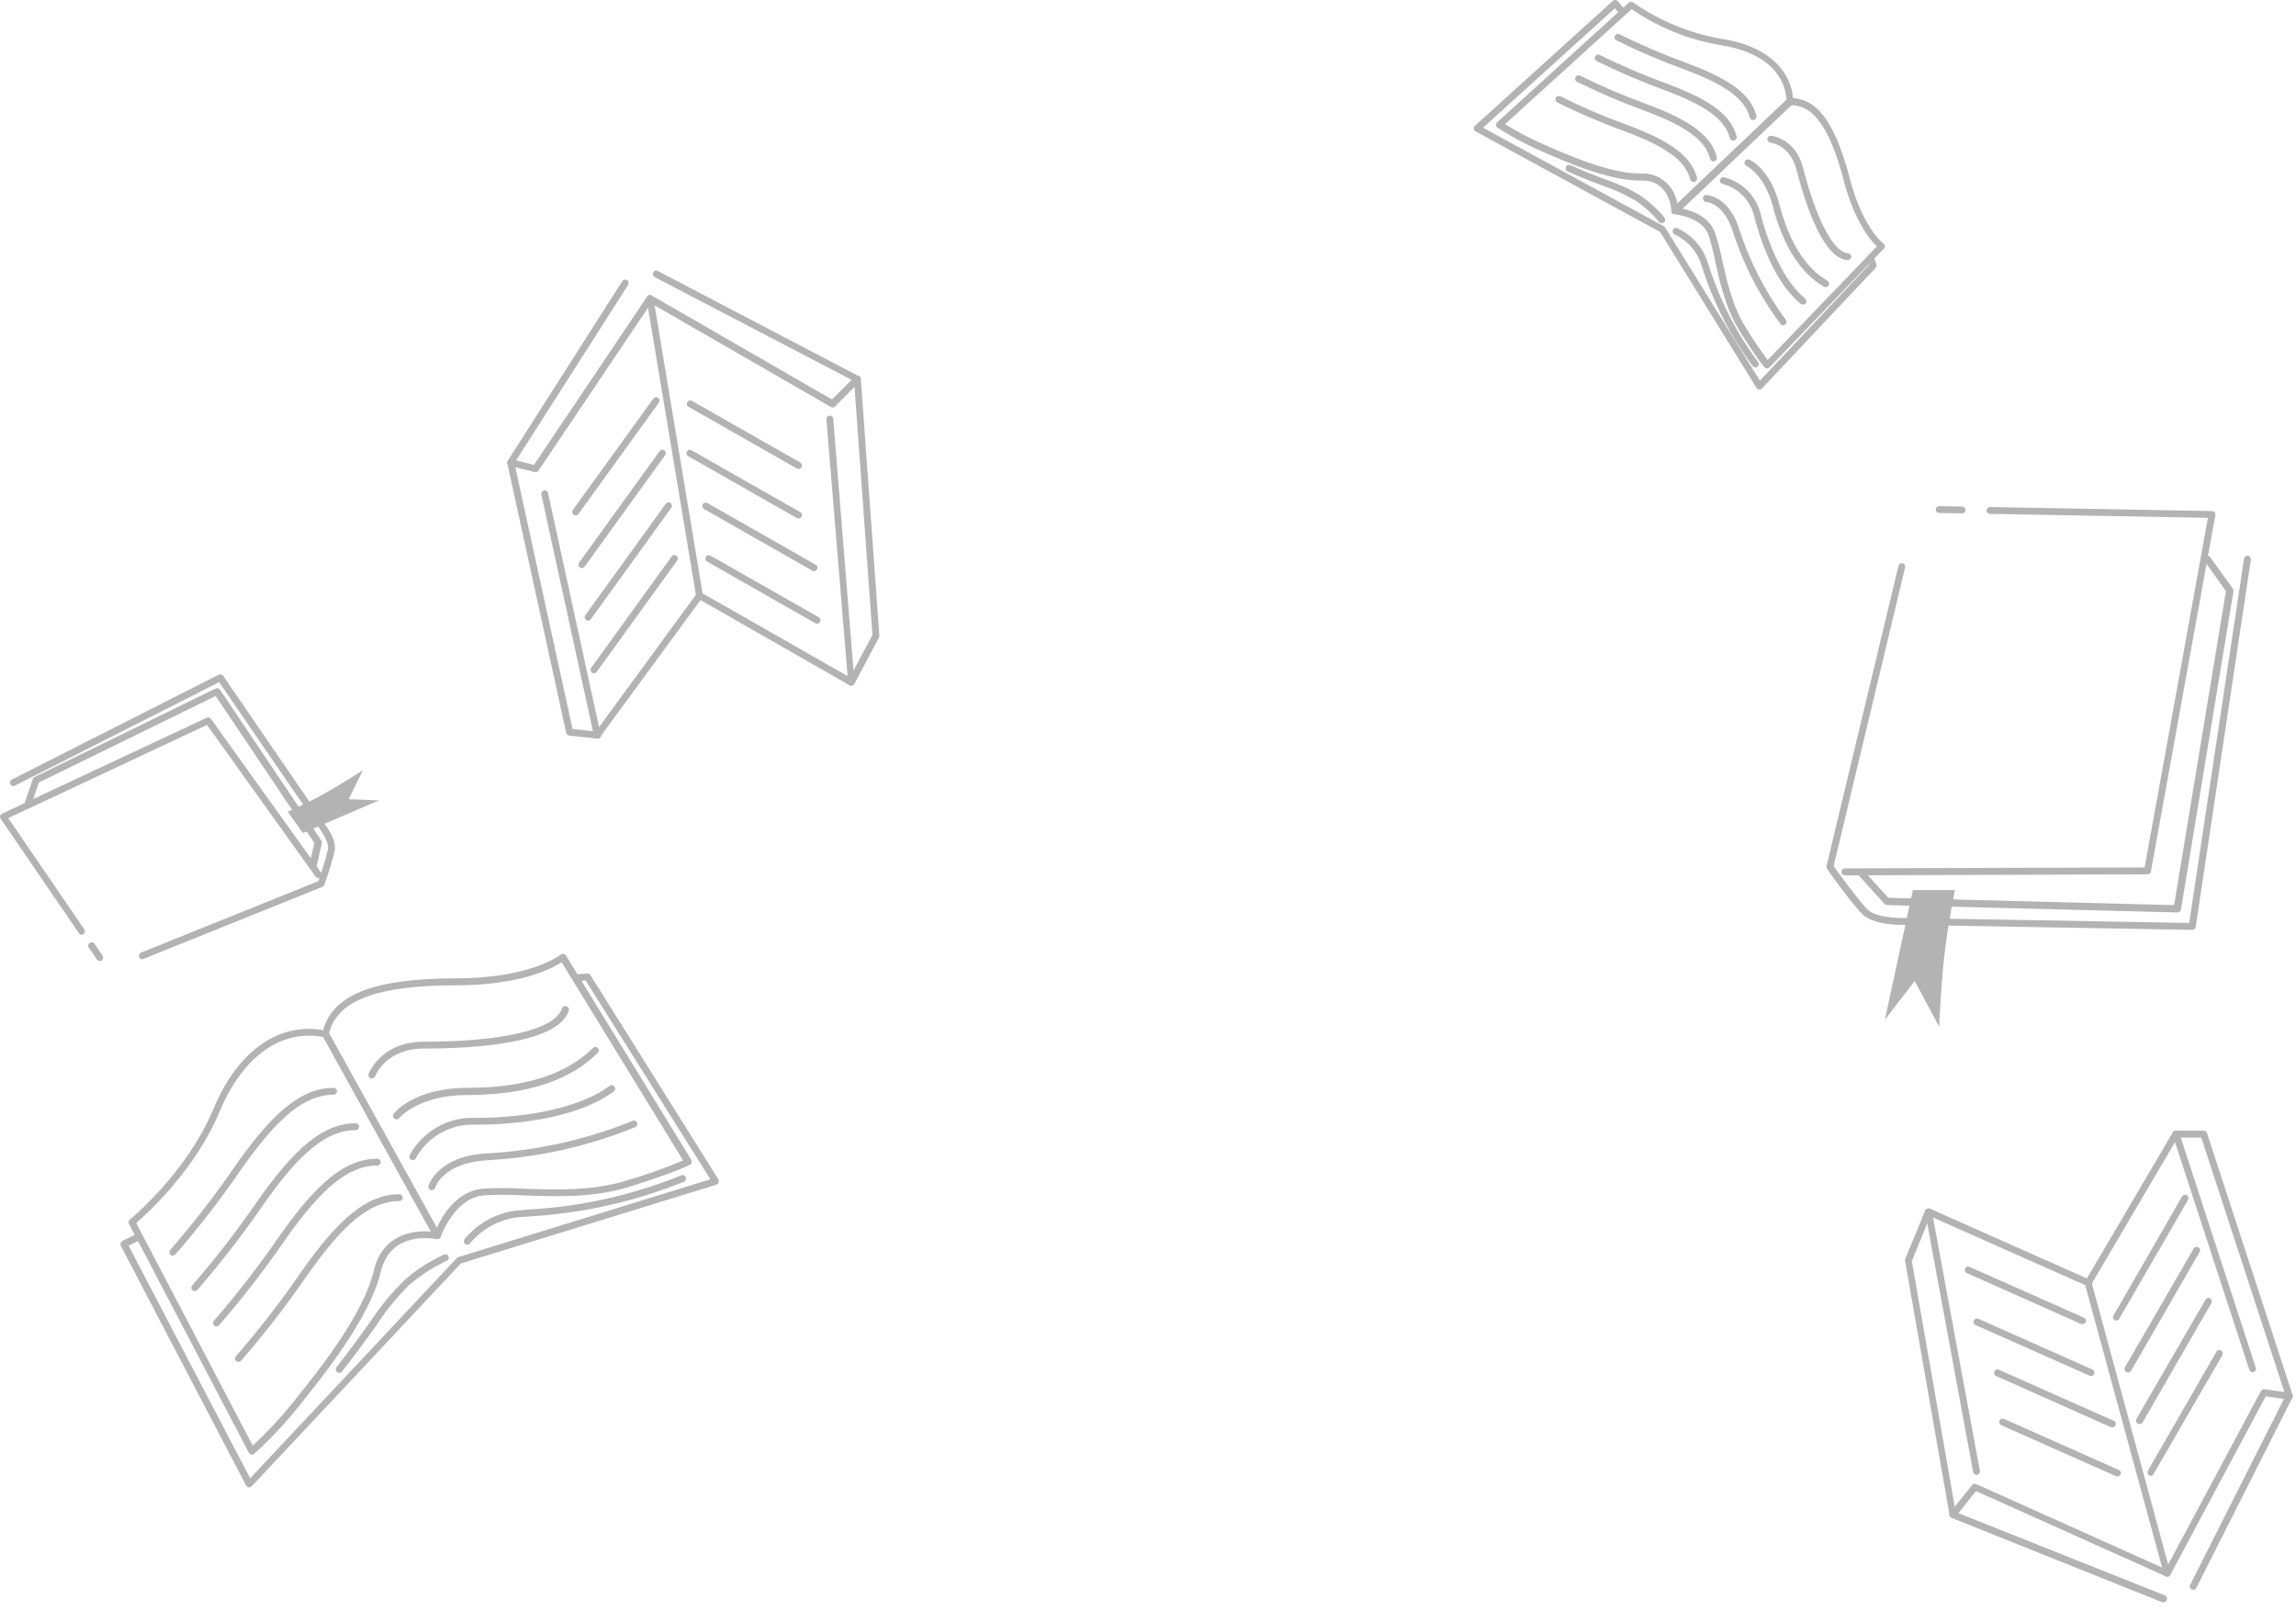 <svg width="268" height="188" viewBox="0 0 268 188" fill="none" xmlns="http://www.w3.org/2000/svg">
<path d="M255.877 108.529C255.549 108.529 223.149 107.945 222.277 107.945C221.405 107.945 218.637 107.945 217.357 106.673C216.077 105.401 213.357 101.577 213.261 101.409C213.23 101.361 213.207 101.307 213.196 101.251C213.185 101.195 213.186 101.137 213.197 101.081L221.597 66.041C221.622 65.938 221.686 65.849 221.776 65.794C221.866 65.738 221.975 65.721 222.077 65.745C222.129 65.756 222.177 65.778 222.22 65.808C222.263 65.838 222.3 65.877 222.327 65.922C222.355 65.967 222.373 66.017 222.381 66.069C222.389 66.121 222.386 66.174 222.373 66.225L214.029 101.089C214.557 101.825 216.933 105.089 217.933 106.105C218.933 107.121 221.461 107.145 222.285 107.145C223.109 107.145 251.813 107.657 255.533 107.721L261.933 65.209C261.948 65.103 262.005 65.007 262.09 64.942C262.176 64.878 262.283 64.85 262.389 64.865C262.496 64.88 262.591 64.936 262.656 65.022C262.72 65.107 262.748 65.215 262.733 65.321L256.293 108.185C256.28 108.284 256.229 108.374 256.152 108.437C256.075 108.501 255.977 108.534 255.877 108.529Z" fill="#B3B3B3"/>
<path d="M229.005 59.921L226.341 59.873C226.235 59.871 226.133 59.827 226.058 59.751C225.983 59.674 225.941 59.572 225.941 59.465C225.951 59.361 225.997 59.265 226.072 59.193C226.147 59.121 226.246 59.078 226.349 59.073L229.021 59.121C229.127 59.121 229.229 59.163 229.304 59.238C229.379 59.313 229.421 59.415 229.421 59.521C229.421 59.627 229.379 59.729 229.304 59.804C229.229 59.879 229.127 59.921 229.021 59.921H229.005Z" fill="#B3B3B3"/>
<path d="M215.333 102.153C215.227 102.153 215.126 102.111 215.051 102.036C214.976 101.961 214.933 101.859 214.933 101.753C214.933 101.647 214.976 101.545 215.051 101.47C215.126 101.395 215.227 101.353 215.333 101.353L250.333 101.241L257.717 60.441L232.269 59.977C232.165 59.975 232.065 59.932 231.992 59.857C231.918 59.782 231.877 59.681 231.877 59.577C231.888 59.473 231.935 59.376 232.009 59.303C232.084 59.23 232.181 59.185 232.285 59.177L258.197 59.649C258.256 59.65 258.314 59.665 258.366 59.691C258.419 59.717 258.465 59.755 258.501 59.801C258.537 59.845 258.564 59.897 258.579 59.952C258.594 60.007 258.597 60.064 258.589 60.121L251.061 101.721C251.046 101.813 250.998 101.897 250.926 101.957C250.854 102.018 250.763 102.05 250.669 102.049L215.333 102.169V102.153Z" fill="#B3B3B3"/>
<path d="M254.133 106.497L220.253 105.633C220.144 105.624 220.042 105.576 219.965 105.497L217.069 102.297C216.996 102.221 216.954 102.119 216.954 102.013C216.954 101.907 216.996 101.805 217.069 101.729C217.106 101.692 217.149 101.662 217.198 101.642C217.246 101.622 217.297 101.611 217.349 101.611C217.402 101.611 217.453 101.622 217.501 101.642C217.549 101.662 217.593 101.692 217.629 101.729L220.413 104.785L253.773 105.641L259.821 68.993L257.333 65.497C257.301 65.455 257.278 65.406 257.265 65.355C257.252 65.304 257.249 65.25 257.258 65.198C257.266 65.146 257.285 65.096 257.313 65.051C257.341 65.006 257.378 64.967 257.421 64.937C257.464 64.906 257.513 64.884 257.565 64.872C257.616 64.861 257.669 64.859 257.721 64.868C257.774 64.877 257.823 64.896 257.868 64.924C257.913 64.953 257.951 64.99 257.981 65.033L260.637 68.705C260.698 68.794 260.721 68.903 260.701 69.009L254.573 106.161C254.558 106.263 254.503 106.355 254.421 106.417C254.339 106.48 254.236 106.508 254.133 106.497Z" fill="#B3B3B3"/>
<path d="M223.285 103.881H228.189C228.189 103.881 227.389 107.769 226.965 111.441C226.541 115.113 226.349 119.825 226.349 119.825L223.493 114.505L220.013 119.009L223.285 103.881Z" fill="#B3B3B3"/>
<path d="M16.605 111.961C16.526 111.961 16.449 111.938 16.383 111.894C16.317 111.85 16.267 111.786 16.237 111.713C16.197 111.614 16.197 111.503 16.238 111.405C16.278 111.306 16.356 111.227 16.453 111.185L37.165 102.841C37.602 101.624 37.973 100.385 38.277 99.129C38.373 98.569 38.029 97.729 37.261 96.649C36.965 96.233 27.165 81.921 25.581 79.617L1.741 91.697C1.695 91.722 1.645 91.737 1.593 91.742C1.541 91.747 1.488 91.742 1.438 91.726C1.388 91.71 1.342 91.685 1.302 91.651C1.262 91.617 1.229 91.576 1.205 91.529C1.181 91.482 1.166 91.43 1.161 91.377C1.157 91.324 1.163 91.27 1.179 91.22C1.195 91.169 1.222 91.122 1.257 91.082C1.291 91.041 1.334 91.008 1.381 90.985L25.533 78.745C25.62 78.702 25.719 78.691 25.813 78.715C25.907 78.738 25.989 78.794 26.045 78.873C26.165 79.041 37.605 95.753 37.909 96.185C38.493 96.985 39.245 98.209 39.069 99.257C38.893 100.305 37.909 103.153 37.869 103.257C37.85 103.312 37.82 103.363 37.78 103.406C37.74 103.448 37.691 103.482 37.637 103.505L16.757 111.913C16.711 111.94 16.659 111.956 16.605 111.961Z" fill="#B3B3B3"/>
<path d="M11.637 112.161C11.573 112.16 11.509 112.144 11.452 112.113C11.395 112.083 11.346 112.039 11.309 111.985L10.365 110.609C10.305 110.521 10.282 110.412 10.301 110.307C10.321 110.202 10.381 110.109 10.469 110.049C10.557 109.988 10.666 109.965 10.771 109.985C10.876 110.004 10.969 110.065 11.029 110.153L11.973 111.537C12.03 111.625 12.051 111.731 12.031 111.834C12.012 111.936 11.954 112.028 11.869 112.089C11.801 112.135 11.72 112.16 11.637 112.161Z" fill="#B3B3B3"/>
<path d="M9.541 109.097C9.477 109.096 9.413 109.08 9.356 109.049C9.299 109.019 9.25 108.975 9.213 108.921L0.069 95.553C0.037 95.505 0.015 95.452 0.006 95.395C-0.004 95.338 -0.001 95.28 0.013 95.225C0.029 95.169 0.057 95.118 0.094 95.074C0.131 95.03 0.177 94.994 0.229 94.969L24.125 83.769C24.21 83.727 24.306 83.717 24.397 83.741C24.488 83.764 24.568 83.82 24.621 83.897L37.477 101.841C37.538 101.927 37.563 102.034 37.547 102.139C37.53 102.243 37.474 102.337 37.389 102.401C37.346 102.432 37.298 102.454 37.246 102.465C37.195 102.477 37.142 102.479 37.089 102.47C37.037 102.461 36.988 102.442 36.943 102.413C36.898 102.385 36.86 102.348 36.829 102.305L24.165 84.609L0.965 95.489L9.845 108.473C9.903 108.561 9.924 108.669 9.903 108.772C9.882 108.875 9.821 108.966 9.733 109.025C9.677 109.066 9.611 109.091 9.541 109.097Z" fill="#B3B3B3"/>
<path d="M36.533 101.313H36.453C36.35 101.29 36.261 101.228 36.202 101.14C36.144 101.052 36.122 100.945 36.141 100.841L36.685 98.377L25.173 81.233L4.533 91.337L3.677 93.865C3.641 93.965 3.567 94.047 3.472 94.093C3.376 94.139 3.266 94.146 3.165 94.113C3.066 94.078 2.984 94.006 2.938 93.912C2.892 93.817 2.884 93.709 2.917 93.609L3.829 90.921C3.863 90.82 3.935 90.737 4.029 90.689L25.165 80.361C25.253 80.317 25.353 80.307 25.447 80.332C25.541 80.357 25.623 80.416 25.677 80.497L37.501 98.097C37.533 98.14 37.555 98.19 37.566 98.242C37.577 98.294 37.577 98.349 37.565 98.401L36.989 101.033C36.961 101.128 36.899 101.209 36.815 101.26C36.731 101.312 36.631 101.331 36.533 101.313Z" fill="#B3B3B3"/>
<path d="M35.357 97.233L33.581 94.737C33.581 94.737 35.853 93.745 37.877 92.617C39.901 91.489 42.365 89.897 42.365 89.897L40.693 93.281L44.237 93.417L35.357 97.233Z" fill="#B3B3B3"/>
<path d="M29.077 173.593H29.029C28.966 173.582 28.905 173.557 28.852 173.52C28.8 173.483 28.756 173.434 28.725 173.377L14.085 145.377C14.046 145.277 14.046 145.165 14.085 145.065C14.119 144.964 14.191 144.881 14.285 144.833L15.941 144.033C16.035 143.994 16.139 143.992 16.234 144.027C16.329 144.062 16.407 144.131 16.452 144.222C16.498 144.312 16.508 144.416 16.48 144.513C16.452 144.61 16.388 144.693 16.301 144.745L15.013 145.393L29.197 172.537L53.333 146.825C53.379 146.775 53.437 146.739 53.501 146.721L82.917 137.641L68.365 114.441L67.293 114.521C67.241 114.526 67.187 114.521 67.137 114.505C67.086 114.49 67.039 114.464 66.999 114.429C66.958 114.395 66.925 114.353 66.902 114.305C66.878 114.258 66.864 114.206 66.861 114.153C66.855 114.048 66.89 113.945 66.959 113.865C67.027 113.786 67.125 113.737 67.229 113.729L68.549 113.625C68.622 113.617 68.695 113.631 68.76 113.663C68.825 113.696 68.88 113.746 68.917 113.809L83.869 137.673C83.896 137.728 83.91 137.788 83.91 137.849C83.91 137.91 83.896 137.97 83.869 138.025C83.848 138.083 83.814 138.135 83.769 138.178C83.725 138.22 83.672 138.253 83.613 138.273L53.797 147.465L29.373 173.481C29.293 173.556 29.187 173.596 29.077 173.593Z" fill="#B3B3B3"/>
<path d="M29.397 169.777H29.333C29.274 169.766 29.218 169.742 29.169 169.706C29.12 169.67 29.081 169.623 29.053 169.569L15.053 142.841C15.009 142.759 14.995 142.665 15.014 142.574C15.034 142.483 15.084 142.402 15.157 142.345C15.221 142.289 21.797 136.905 24.901 129.449C27.765 122.569 32.693 119.153 38.085 120.305C38.141 120.317 38.194 120.341 38.24 120.376C38.285 120.41 38.323 120.454 38.349 120.505L51.397 144.049C51.435 144.117 51.452 144.194 51.447 144.271C51.441 144.348 51.414 144.422 51.367 144.484C51.321 144.546 51.257 144.593 51.184 144.619C51.112 144.646 51.033 144.65 50.957 144.633C50.741 144.585 45.597 143.521 44.437 148.473C43.189 153.769 37.725 160.585 35.101 163.857L34.813 164.225C33.244 166.175 31.524 167.999 29.669 169.681C29.593 169.745 29.497 169.779 29.397 169.777ZM15.901 142.745L29.501 168.729C31.177 167.171 32.739 165.495 34.173 163.713L34.461 163.345C37.053 160.145 42.461 153.401 43.637 148.281C44.685 143.833 48.581 143.609 50.293 143.737L37.733 121.041C32.821 120.089 28.309 123.329 25.629 129.753C22.797 136.553 17.157 141.665 15.901 142.745Z" fill="#B3B3B3"/>
<path d="M51.038 144.609C50.966 144.61 50.896 144.592 50.834 144.557C50.772 144.522 50.721 144.471 50.685 144.409L37.638 120.857C37.61 120.768 37.61 120.673 37.638 120.585C38.581 116.185 43.413 114.185 53.301 114.185C61.934 114.185 65.43 111.441 65.462 111.417C65.506 111.381 65.557 111.355 65.612 111.34C65.667 111.324 65.725 111.321 65.781 111.329C65.837 111.339 65.89 111.361 65.937 111.392C65.984 111.424 66.023 111.465 66.053 111.513L80.694 135.377C80.746 135.466 80.763 135.572 80.741 135.673C80.719 135.774 80.659 135.862 80.573 135.921C80.534 135.921 79.501 136.609 73.469 138.513C69.285 139.841 64.669 139.657 60.95 139.513C59.473 139.43 57.994 139.43 56.517 139.513C53.014 139.801 51.469 144.313 51.453 144.313C51.429 144.387 51.383 144.452 51.322 144.5C51.261 144.549 51.187 144.578 51.109 144.585L51.038 144.609ZM38.413 120.609L50.981 143.297C51.638 141.857 53.334 138.985 56.413 138.729C57.922 138.646 59.433 138.646 60.941 138.729C64.59 138.873 69.133 139.049 73.189 137.769C75.415 137.117 77.602 136.342 79.742 135.449L65.558 112.313C64.438 113.041 60.718 115.001 53.261 115.001C43.934 115.009 39.342 116.769 38.413 120.609Z" fill="#B3B3B3"/>
<path d="M39.581 160.225C39.492 160.227 39.405 160.198 39.334 160.145C39.251 160.077 39.197 159.98 39.185 159.874C39.173 159.768 39.204 159.661 39.27 159.577C40.813 157.641 42.038 155.929 43.117 154.417C44.309 152.575 45.704 150.873 47.278 149.345C48.654 148.162 50.189 147.177 51.837 146.417C51.885 146.396 51.937 146.385 51.989 146.384C52.041 146.383 52.093 146.392 52.141 146.412C52.19 146.431 52.234 146.46 52.271 146.496C52.308 146.533 52.337 146.577 52.358 146.625C52.398 146.723 52.399 146.832 52.36 146.931C52.322 147.029 52.246 147.109 52.15 147.153C50.578 147.883 49.114 148.825 47.797 149.953C46.282 151.442 44.94 153.098 43.797 154.889C42.709 156.409 41.477 158.089 39.917 160.081C39.877 160.13 39.825 160.168 39.767 160.193C39.708 160.219 39.645 160.229 39.581 160.225Z" fill="#B3B3B3"/>
<path d="M54.533 145.273C54.445 145.274 54.36 145.242 54.293 145.185C54.21 145.12 54.155 145.025 54.142 144.92C54.128 144.815 54.157 144.709 54.221 144.625C55.732 142.796 57.878 141.604 60.229 141.289L61.661 141.177C67.799 140.84 73.838 139.488 79.533 137.177C79.633 137.139 79.744 137.142 79.841 137.185C79.939 137.229 80.015 137.309 80.053 137.409C80.092 137.508 80.089 137.619 80.045 137.717C80.002 137.814 79.921 137.891 79.821 137.929C74.052 140.26 67.938 141.628 61.725 141.977L60.301 142.089C58.172 142.387 56.229 143.468 54.853 145.121C54.814 145.168 54.765 145.206 54.71 145.232C54.655 145.258 54.595 145.272 54.533 145.273Z" fill="#B3B3B3"/>
<path d="M20.173 146.545C20.095 146.545 20.019 146.523 19.953 146.481C19.888 146.438 19.836 146.377 19.805 146.306C19.773 146.235 19.763 146.155 19.776 146.078C19.789 146.002 19.824 145.93 19.877 145.873C22.597 142.746 25.134 139.466 27.477 136.049C31.997 129.601 35.317 126.969 38.941 126.969C39.047 126.969 39.149 127.011 39.224 127.086C39.299 127.161 39.341 127.263 39.341 127.369C39.341 127.475 39.299 127.577 39.224 127.652C39.149 127.727 39.047 127.769 38.941 127.769C35.613 127.769 32.477 130.305 28.133 136.513C25.767 139.955 23.208 143.262 20.469 146.417C20.432 146.457 20.386 146.49 20.335 146.512C20.284 146.534 20.229 146.545 20.173 146.545Z" fill="#B3B3B3"/>
<path d="M22.717 150.681C22.617 150.681 22.52 150.644 22.445 150.577C22.408 150.54 22.379 150.497 22.358 150.449C22.338 150.401 22.328 150.349 22.328 150.297C22.328 150.245 22.338 150.193 22.358 150.145C22.379 150.097 22.408 150.053 22.445 150.017C25.162 146.884 27.702 143.601 30.053 140.185C34.565 133.737 37.885 131.105 41.517 131.105C41.623 131.107 41.723 131.15 41.798 131.224C41.873 131.299 41.915 131.399 41.917 131.505C41.917 131.611 41.875 131.713 41.8 131.788C41.725 131.863 41.623 131.905 41.517 131.905C38.181 131.905 35.053 134.441 30.701 140.649C28.334 144.091 25.776 147.398 23.037 150.553C22.997 150.597 22.947 150.631 22.892 150.653C22.837 150.675 22.777 150.685 22.717 150.681Z" fill="#B3B3B3"/>
<path d="M25.261 154.817C25.185 154.816 25.11 154.793 25.046 154.751C24.982 154.709 24.932 154.65 24.901 154.58C24.869 154.51 24.859 154.432 24.87 154.357C24.882 154.281 24.915 154.21 24.965 154.153C27.681 151.021 30.221 147.742 32.573 144.329C37.085 137.873 40.405 135.241 44.037 135.241C44.143 135.243 44.243 135.286 44.318 135.36C44.393 135.435 44.435 135.535 44.437 135.641C44.437 135.747 44.395 135.849 44.32 135.924C44.245 135.999 44.144 136.041 44.037 136.041C40.701 136.041 37.573 138.577 33.229 144.785C30.858 148.226 28.297 151.533 25.557 154.689C25.52 154.73 25.474 154.763 25.423 154.785C25.372 154.807 25.317 154.818 25.261 154.817Z" fill="#B3B3B3"/>
<path d="M27.805 158.953C27.757 158.954 27.708 158.945 27.663 158.927C27.618 158.909 27.576 158.883 27.541 158.849C27.504 158.812 27.475 158.769 27.454 158.721C27.434 158.673 27.424 158.621 27.424 158.569C27.424 158.517 27.434 158.465 27.454 158.417C27.475 158.369 27.504 158.325 27.541 158.289C30.261 155.16 32.8 151.88 35.149 148.465C39.661 142.009 42.981 139.385 46.613 139.385C46.719 139.385 46.821 139.427 46.896 139.502C46.971 139.577 47.013 139.679 47.013 139.785C47.013 139.891 46.971 139.993 46.896 140.068C46.821 140.143 46.719 140.185 46.613 140.185C43.277 140.185 40.149 142.713 35.805 148.921C33.44 152.367 30.879 155.673 28.133 158.825C28.093 158.87 28.042 158.905 27.985 158.928C27.928 158.95 27.866 158.958 27.805 158.953Z" fill="#B3B3B3"/>
<path d="M43.397 125.865H43.261C43.163 125.827 43.083 125.753 43.038 125.657C42.994 125.562 42.987 125.453 43.021 125.353C43.021 125.313 44.453 121.585 49.421 121.585C58.741 121.585 64.789 120.145 65.589 117.721C65.623 117.615 65.698 117.527 65.797 117.476C65.846 117.45 65.9 117.435 65.955 117.43C66.01 117.426 66.065 117.432 66.117 117.449C66.17 117.466 66.219 117.493 66.261 117.528C66.303 117.564 66.338 117.608 66.363 117.657C66.388 117.706 66.403 117.759 66.408 117.814C66.412 117.869 66.406 117.924 66.389 117.977C65.117 121.817 55.237 122.385 49.461 122.385C45.045 122.385 43.861 125.489 43.789 125.625C43.757 125.7 43.702 125.764 43.631 125.807C43.561 125.85 43.48 125.87 43.397 125.865Z" fill="#B3B3B3"/>
<path d="M46.261 130.633C46.172 130.633 46.085 130.605 46.014 130.553C45.931 130.487 45.878 130.391 45.866 130.286C45.854 130.181 45.884 130.076 45.95 129.993C46.045 129.865 48.349 126.969 54.533 126.969C61.181 126.969 66.118 125.409 69.213 122.313C69.288 122.24 69.389 122.198 69.493 122.198C69.598 122.198 69.699 122.24 69.773 122.313C69.811 122.35 69.841 122.394 69.861 122.443C69.881 122.492 69.892 122.544 69.892 122.597C69.892 122.65 69.881 122.702 69.861 122.751C69.841 122.799 69.811 122.844 69.773 122.881C66.533 126.129 61.405 127.809 54.533 127.809C48.789 127.809 46.597 130.497 46.581 130.521C46.54 130.562 46.489 130.593 46.434 130.612C46.379 130.632 46.32 130.639 46.261 130.633Z" fill="#B3B3B3"/>
<path d="M48.173 135.409C48.115 135.407 48.058 135.393 48.005 135.369C47.958 135.347 47.915 135.317 47.879 135.278C47.843 135.24 47.816 135.195 47.798 135.145C47.78 135.096 47.772 135.044 47.775 134.992C47.778 134.939 47.791 134.888 47.813 134.841C48.553 133.464 49.667 132.325 51.025 131.552C52.383 130.779 53.932 130.405 55.493 130.473C62.181 130.473 68.037 129.073 71.165 126.737C71.207 126.704 71.255 126.68 71.306 126.667C71.357 126.653 71.41 126.65 71.463 126.658C71.515 126.665 71.565 126.683 71.61 126.71C71.656 126.738 71.695 126.774 71.725 126.817C71.787 126.902 71.813 127.009 71.798 127.113C71.783 127.217 71.729 127.312 71.645 127.377C66.95 130.889 58.782 131.273 55.493 131.273C54.084 131.207 52.685 131.538 51.454 132.228C50.224 132.918 49.212 133.94 48.533 135.177C48.502 135.246 48.452 135.305 48.388 135.346C48.324 135.388 48.249 135.409 48.173 135.409Z" fill="#B3B3B3"/>
<path d="M50.397 138.905C50.361 138.912 50.322 138.912 50.285 138.905C50.185 138.873 50.1 138.804 50.05 138.712C49.999 138.619 49.986 138.511 50.013 138.409C50.061 138.265 51.117 134.953 56.741 134.625C62.594 134.315 68.355 133.037 73.789 130.841C73.838 130.813 73.892 130.795 73.948 130.789C74.004 130.784 74.061 130.79 74.114 130.807C74.167 130.825 74.216 130.853 74.258 130.891C74.3 130.929 74.333 130.975 74.356 131.026C74.378 131.078 74.39 131.134 74.389 131.19C74.389 131.246 74.377 131.301 74.354 131.353C74.33 131.404 74.297 131.45 74.255 131.487C74.213 131.524 74.163 131.552 74.109 131.569C68.592 133.811 62.737 135.115 56.789 135.425C51.757 135.721 50.821 138.521 50.781 138.625C50.756 138.707 50.705 138.778 50.636 138.828C50.566 138.879 50.483 138.905 50.397 138.905Z" fill="#B3B3B3"/>
<path d="M205.333 45.473C205.274 45.466 205.216 45.446 205.165 45.414C205.114 45.382 205.07 45.34 205.037 45.289L193.773 27.073L172.237 15.337C172.18 15.308 172.131 15.264 172.095 15.211C172.058 15.158 172.036 15.097 172.029 15.033C172.022 14.97 172.029 14.905 172.052 14.845C172.074 14.786 172.11 14.732 172.157 14.689L188.253 0.105C188.293 0.068 188.34 0.04 188.391 0.023C188.442 0.005 188.496 -0.003 188.549 0.001C188.601 0.004 188.652 0.018 188.699 0.041C188.746 0.065 188.787 0.097 188.821 0.137L189.661 1.097C189.716 1.178 189.739 1.276 189.726 1.373C189.713 1.47 189.665 1.558 189.591 1.622C189.518 1.686 189.423 1.721 189.325 1.72C189.228 1.719 189.134 1.682 189.061 1.617L188.493 0.969L173.109 14.905L194.221 26.417C194.281 26.454 194.333 26.503 194.373 26.561L205.421 44.425L218.181 30.889L217.965 30.265C217.948 30.215 217.941 30.162 217.944 30.109C217.947 30.057 217.96 30.005 217.983 29.957C218.006 29.91 218.039 29.867 218.078 29.832C218.117 29.797 218.163 29.77 218.213 29.753C218.263 29.735 218.316 29.728 218.369 29.731C218.422 29.734 218.473 29.748 218.521 29.771C218.568 29.794 218.611 29.826 218.646 29.866C218.681 29.905 218.708 29.951 218.725 30.001L219.021 30.857C219.046 30.926 219.05 31.001 219.035 31.073C219.019 31.145 218.984 31.212 218.933 31.265L205.645 45.353C205.605 45.394 205.556 45.426 205.502 45.446C205.448 45.467 205.391 45.476 205.333 45.473Z" fill="#B3B3B3"/>
<path d="M195.493 24.985C195.446 24.992 195.397 24.992 195.349 24.985C195.277 24.956 195.214 24.906 195.168 24.843C195.123 24.779 195.097 24.703 195.093 24.625C195.093 24.481 194.909 20.969 191.541 21.073C187.749 21.153 182.269 18.673 179.629 17.513L179.341 17.385C177.765 16.677 176.246 15.847 174.797 14.905C174.747 14.871 174.705 14.826 174.674 14.773C174.644 14.72 174.626 14.662 174.621 14.601C174.617 14.539 174.627 14.478 174.651 14.421C174.675 14.364 174.711 14.313 174.757 14.273L190.133 0.297C190.206 0.238 190.296 0.207 190.389 0.207C190.483 0.207 190.573 0.238 190.645 0.297C193.704 2.425 197.186 3.866 200.853 4.521C205.989 5.249 209.157 7.985 209.325 11.833C209.328 11.889 209.319 11.945 209.298 11.998C209.277 12.05 209.246 12.098 209.205 12.137L195.797 24.937C195.706 24.991 195.597 25.008 195.493 24.985ZM191.661 20.241C192.659 20.222 193.629 20.57 194.387 21.219C195.145 21.868 195.638 22.772 195.773 23.761L208.533 11.657C208.293 8.273 205.469 5.961 200.757 5.257C197.06 4.625 193.544 3.197 190.453 1.073L175.677 14.489C176.959 15.293 178.296 16.007 179.677 16.625L179.965 16.753C182.557 17.913 187.965 20.337 191.533 20.241H191.661Z" fill="#B3B3B3"/>
<path d="M206.285 43.009C206.186 43.009 206.09 42.975 206.013 42.913C205.949 42.849 205.317 42.241 203.037 38.609C201.437 36.033 200.733 32.913 200.189 30.409C199.993 29.418 199.745 28.438 199.445 27.473C198.645 25.265 195.501 25.025 195.445 25.017C195.368 25.013 195.294 24.986 195.232 24.941C195.169 24.895 195.121 24.833 195.093 24.761C195.068 24.686 195.064 24.606 195.083 24.53C195.101 24.453 195.141 24.384 195.197 24.329L208.605 11.569C208.675 11.504 208.766 11.467 208.861 11.465C212.005 11.313 214.205 14.225 215.933 20.881C217.421 26.601 219.813 28.401 219.837 28.417C219.884 28.451 219.923 28.494 219.952 28.543C219.98 28.593 219.999 28.648 220.005 28.705C220.01 28.762 220.002 28.819 219.983 28.873C219.963 28.927 219.933 28.976 219.893 29.017L206.573 42.849C206.539 42.894 206.496 42.932 206.446 42.959C206.397 42.987 206.342 43.004 206.285 43.009ZM196.365 24.345C197.517 24.593 199.525 25.281 200.197 27.209C200.524 28.2 200.791 29.21 200.997 30.233C201.533 32.681 202.205 35.721 203.749 38.185C204.546 39.505 205.408 40.784 206.333 42.017L219.077 28.761C218.317 28.033 216.461 25.849 215.213 21.081C213.653 15.073 211.709 12.281 209.109 12.281L196.365 24.345Z" fill="#B3B3B3"/>
<path d="M193.965 26.057C193.905 26.056 193.846 26.042 193.792 26.016C193.739 25.989 193.691 25.951 193.653 25.905C192.904 24.989 192.032 24.181 191.061 23.505C189.815 22.756 188.489 22.148 187.109 21.689C185.909 21.233 184.549 20.713 182.973 20.009C182.877 19.965 182.802 19.885 182.764 19.786C182.727 19.687 182.73 19.577 182.773 19.481C182.794 19.432 182.824 19.389 182.863 19.352C182.901 19.316 182.946 19.287 182.995 19.269C183.044 19.25 183.097 19.241 183.149 19.244C183.202 19.246 183.254 19.258 183.301 19.281C184.853 19.969 186.205 20.489 187.389 20.945C188.833 21.421 190.218 22.059 191.517 22.849C192.55 23.569 193.481 24.425 194.285 25.393C194.35 25.478 194.379 25.585 194.366 25.692C194.352 25.798 194.298 25.895 194.213 25.961C194.144 26.02 194.057 26.054 193.965 26.057Z" fill="#B3B3B3"/>
<path d="M204.901 42.881C204.837 42.88 204.774 42.865 204.717 42.836C204.66 42.807 204.611 42.765 204.573 42.713C202.017 39.269 200.044 35.429 198.733 31.345C198.621 31.009 198.509 30.697 198.413 30.417C197.852 29.086 196.821 28.007 195.517 27.385C195.464 27.368 195.414 27.34 195.372 27.303C195.33 27.265 195.296 27.22 195.273 27.169C195.25 27.117 195.238 27.062 195.237 27.006C195.237 26.949 195.249 26.894 195.271 26.842C195.294 26.791 195.327 26.745 195.369 26.707C195.41 26.669 195.46 26.641 195.513 26.623C195.566 26.606 195.623 26.6 195.679 26.605C195.735 26.611 195.789 26.629 195.837 26.657C197.349 27.355 198.539 28.602 199.165 30.145C199.269 30.433 199.373 30.745 199.485 31.081C200.773 35.104 202.714 38.888 205.229 42.281C205.26 42.323 205.282 42.371 205.293 42.422C205.305 42.473 205.306 42.526 205.298 42.577C205.289 42.628 205.269 42.678 205.241 42.721C205.213 42.765 205.176 42.803 205.133 42.833C205.064 42.874 204.982 42.892 204.901 42.881Z" fill="#B3B3B3"/>
<path d="M204.621 14.017C204.533 14.016 204.447 13.985 204.377 13.93C204.308 13.875 204.259 13.799 204.237 13.713C203.669 11.545 201.469 9.921 196.629 8.113C193.922 7.133 191.272 6.001 188.693 4.721C188.643 4.698 188.599 4.666 188.562 4.625C188.525 4.585 188.496 4.537 188.479 4.485C188.461 4.433 188.454 4.378 188.459 4.324C188.463 4.269 188.479 4.216 188.504 4.167C188.53 4.119 188.566 4.076 188.609 4.042C188.652 4.008 188.701 3.983 188.754 3.969C188.807 3.955 188.863 3.952 188.917 3.96C188.971 3.968 189.023 3.988 189.069 4.017C191.617 5.277 194.231 6.396 196.901 7.369C202.021 9.265 204.373 11.049 205.013 13.505C205.027 13.556 205.03 13.609 205.022 13.661C205.015 13.713 204.998 13.763 204.971 13.809C204.944 13.854 204.909 13.893 204.866 13.925C204.824 13.957 204.776 13.98 204.725 13.993L204.621 14.017Z" fill="#B3B3B3"/>
<path d="M202.309 16.425C202.222 16.424 202.137 16.395 202.067 16.342C201.998 16.288 201.948 16.213 201.925 16.129C201.357 13.953 199.157 12.337 194.317 10.529C191.611 9.545 188.961 8.41 186.381 7.129C186.331 7.106 186.287 7.074 186.25 7.033C186.213 6.993 186.184 6.945 186.167 6.893C186.149 6.841 186.142 6.786 186.147 6.732C186.151 6.677 186.167 6.624 186.192 6.576C186.218 6.527 186.254 6.485 186.297 6.451C186.34 6.417 186.389 6.392 186.442 6.378C186.495 6.363 186.551 6.36 186.605 6.368C186.659 6.377 186.711 6.396 186.757 6.425C189.305 7.69 191.923 8.809 194.597 9.777C199.709 11.681 202.061 13.457 202.701 15.913C202.716 15.964 202.72 16.017 202.713 16.07C202.706 16.122 202.689 16.173 202.662 16.218C202.635 16.264 202.599 16.304 202.556 16.335C202.514 16.366 202.465 16.389 202.413 16.401C202.381 16.417 202.345 16.425 202.309 16.425Z" fill="#B3B3B3"/>
<path d="M199.997 18.833C199.91 18.832 199.825 18.803 199.756 18.75C199.686 18.696 199.636 18.622 199.613 18.537C199.045 16.361 196.845 14.745 192.005 12.937C189.298 11.957 186.648 10.825 184.069 9.545C184.023 9.52 183.981 9.487 183.948 9.446C183.914 9.405 183.888 9.358 183.873 9.308C183.857 9.257 183.852 9.204 183.857 9.152C183.862 9.099 183.877 9.048 183.901 9.001C183.926 8.954 183.96 8.913 184 8.879C184.041 8.845 184.088 8.82 184.139 8.804C184.189 8.789 184.242 8.783 184.295 8.788C184.348 8.793 184.399 8.808 184.445 8.833C186.993 10.098 189.611 11.217 192.285 12.185C197.397 14.089 199.749 15.865 200.389 18.329C200.403 18.38 200.406 18.433 200.398 18.485C200.391 18.537 200.374 18.587 200.347 18.633C200.32 18.678 200.285 18.718 200.242 18.749C200.2 18.781 200.152 18.804 200.101 18.817L199.997 18.833Z" fill="#B3B3B3"/>
<path d="M197.685 21.249C197.597 21.248 197.511 21.218 197.441 21.163C197.372 21.108 197.323 21.031 197.301 20.945C196.733 18.777 194.533 17.153 189.693 15.345C186.986 14.366 184.336 13.233 181.757 11.953C181.664 11.902 181.594 11.817 181.563 11.715C181.531 11.613 181.541 11.504 181.589 11.409C181.642 11.317 181.727 11.248 181.828 11.217C181.929 11.186 182.038 11.194 182.133 11.241C184.679 12.51 187.297 13.629 189.973 14.593C195.085 16.497 197.437 18.281 198.077 20.737C198.091 20.788 198.094 20.841 198.086 20.893C198.079 20.945 198.061 20.995 198.035 21.041C198.008 21.086 197.973 21.126 197.93 21.157C197.888 21.189 197.84 21.212 197.789 21.225L197.685 21.249Z" fill="#B3B3B3"/>
<path d="M215.661 30.361C212.949 30.177 210.909 24.497 209.677 19.769C208.933 16.921 206.741 16.657 206.645 16.649C206.541 16.637 206.445 16.584 206.379 16.501C206.313 16.419 206.282 16.314 206.293 16.209C206.306 16.105 206.357 16.009 206.437 15.943C206.518 15.876 206.621 15.842 206.725 15.849C206.845 15.849 209.565 16.153 210.453 19.561C212.053 25.713 214.021 29.449 215.709 29.561C215.762 29.564 215.813 29.577 215.861 29.6C215.908 29.623 215.951 29.655 215.985 29.695C216.02 29.734 216.047 29.78 216.064 29.83C216.081 29.88 216.089 29.932 216.085 29.985C216.077 30.09 216.028 30.188 215.949 30.258C215.87 30.328 215.767 30.365 215.661 30.361Z" fill="#B3B3B3"/>
<path d="M213.093 33.513C213.02 33.514 212.948 33.495 212.885 33.457C210.133 31.857 208.133 28.657 206.933 24.089C205.957 20.337 203.845 19.353 203.821 19.345C203.736 19.296 203.672 19.217 203.641 19.123C203.611 19.029 203.615 18.928 203.655 18.837C203.695 18.747 203.766 18.675 203.856 18.634C203.946 18.593 204.047 18.587 204.141 18.617C204.245 18.617 206.629 19.721 207.709 23.889C208.853 28.281 210.733 31.265 213.309 32.769C213.4 32.822 213.466 32.909 213.493 33.011C213.52 33.113 213.506 33.221 213.453 33.313C213.417 33.375 213.364 33.426 213.3 33.462C213.237 33.497 213.166 33.514 213.093 33.513Z" fill="#B3B3B3"/>
<path d="M210.453 35.553C210.363 35.556 210.274 35.525 210.205 35.465C207.005 32.929 205.349 27.537 204.773 25.329C204.575 24.406 204.123 23.556 203.469 22.875C202.815 22.194 201.984 21.709 201.069 21.473C200.966 21.453 200.874 21.394 200.814 21.307C200.754 21.22 200.731 21.113 200.749 21.009C200.769 20.905 200.828 20.812 200.915 20.751C201.002 20.69 201.109 20.665 201.213 20.681C202.279 20.944 203.25 21.5 204.017 22.286C204.783 23.072 205.314 24.057 205.549 25.129C206.701 29.553 208.629 33.185 210.701 34.841C210.743 34.874 210.778 34.914 210.804 34.961C210.83 35.007 210.847 35.059 210.853 35.111C210.859 35.164 210.854 35.218 210.839 35.269C210.824 35.32 210.799 35.368 210.765 35.409C210.728 35.456 210.681 35.493 210.626 35.518C210.572 35.543 210.513 35.555 210.453 35.553Z" fill="#B3B3B3"/>
<path d="M208.141 37.969C208.082 37.967 208.023 37.953 207.969 37.927C207.915 37.901 207.867 37.863 207.829 37.817C205.371 34.521 203.478 30.839 202.229 26.921C201.189 23.721 199.245 23.569 199.165 23.569C199.059 23.563 198.958 23.515 198.887 23.435C198.815 23.356 198.777 23.252 198.781 23.145C198.78 23.091 198.79 23.038 198.811 22.989C198.832 22.94 198.863 22.896 198.902 22.861C198.942 22.825 198.989 22.798 199.04 22.782C199.091 22.766 199.145 22.762 199.197 22.769C199.301 22.769 201.773 22.905 202.989 26.673C204.217 30.495 206.06 34.092 208.445 37.321C208.51 37.405 208.539 37.511 208.525 37.616C208.512 37.721 208.457 37.816 208.373 37.881C208.307 37.934 208.226 37.964 208.141 37.969Z" fill="#B3B3B3"/>
<path d="M62.501 55.097H62.405L59.509 54.377C59.448 54.361 59.392 54.331 59.345 54.29C59.297 54.248 59.26 54.196 59.237 54.138C59.214 54.079 59.204 54.016 59.21 53.953C59.216 53.891 59.236 53.83 59.269 53.777L72.637 32.817C72.695 32.727 72.785 32.663 72.89 32.64C72.994 32.616 73.103 32.636 73.193 32.693C73.284 32.75 73.347 32.841 73.371 32.945C73.394 33.049 73.375 33.159 73.317 33.249L60.245 53.737L62.325 54.257L75.533 34.617C75.591 34.532 75.677 34.472 75.777 34.449C75.876 34.425 75.98 34.439 76.069 34.489L97.117 46.625L99.405 44.337L76.405 32.337C76.311 32.288 76.24 32.204 76.208 32.102C76.175 32.001 76.185 31.891 76.233 31.797C76.282 31.702 76.367 31.631 76.468 31.599C76.569 31.567 76.679 31.576 76.773 31.625L100.261 43.913C100.318 43.941 100.366 43.983 100.402 44.035C100.439 44.086 100.462 44.146 100.469 44.209C100.479 44.27 100.474 44.332 100.454 44.391C100.435 44.449 100.402 44.502 100.357 44.545L97.469 47.441C97.407 47.502 97.327 47.542 97.24 47.554C97.153 47.565 97.066 47.548 96.99 47.505L75.989 35.401L62.829 54.969C62.788 55.014 62.738 55.05 62.681 55.072C62.624 55.094 62.562 55.102 62.501 55.097Z" fill="#B3B3B3"/>
<path d="M99.349 80.025C99.282 80.025 99.216 80.009 99.157 79.977L81.453 69.857C81.402 69.828 81.357 69.787 81.322 69.739C81.288 69.691 81.264 69.635 81.253 69.577L75.469 34.889C75.453 34.783 75.479 34.675 75.542 34.588C75.605 34.501 75.7 34.442 75.805 34.425C75.857 34.417 75.91 34.419 75.962 34.432C76.013 34.444 76.061 34.467 76.103 34.498C76.145 34.529 76.181 34.569 76.208 34.614C76.236 34.659 76.254 34.709 76.261 34.761L82.013 69.257L98.933 78.905L96.461 48.945C96.457 48.84 96.492 48.736 96.56 48.656C96.629 48.576 96.725 48.525 96.829 48.513C96.882 48.508 96.935 48.514 96.985 48.531C97.035 48.547 97.082 48.573 97.122 48.607C97.162 48.641 97.195 48.683 97.219 48.73C97.243 48.777 97.257 48.828 97.261 48.881L99.733 79.593C99.741 79.665 99.727 79.738 99.695 79.803C99.662 79.869 99.612 79.923 99.549 79.961C99.491 80.002 99.421 80.025 99.349 80.025Z" fill="#B3B3B3"/>
<path d="M99.349 80.025C99.281 80.024 99.214 80.006 99.154 79.972C99.095 79.938 99.045 79.89 99.01 79.831C98.975 79.773 98.955 79.706 98.953 79.638C98.951 79.569 98.966 79.501 98.997 79.441L101.837 74.121L99.677 44.249C99.674 44.196 99.68 44.144 99.697 44.094C99.714 44.044 99.74 43.998 99.775 43.958C99.844 43.877 99.943 43.828 100.049 43.821C100.156 43.813 100.26 43.848 100.34 43.918C100.421 43.988 100.47 44.087 100.477 44.193L102.645 74.209C102.646 74.284 102.63 74.358 102.597 74.425L99.733 79.809C99.698 79.878 99.642 79.936 99.574 79.974C99.506 80.013 99.427 80.03 99.349 80.025Z" fill="#B3B3B3"/>
<path d="M69.725 86.209H69.645C69.569 86.195 69.499 86.158 69.443 86.104C69.388 86.05 69.35 85.981 69.333 85.905L63.189 57.721C63.168 57.616 63.189 57.507 63.247 57.417C63.306 57.327 63.397 57.264 63.501 57.241C63.553 57.23 63.606 57.23 63.658 57.24C63.709 57.25 63.758 57.27 63.802 57.299C63.846 57.328 63.884 57.365 63.913 57.409C63.942 57.452 63.963 57.501 63.973 57.553L69.925 84.865L81.333 69.273C81.396 69.187 81.49 69.129 81.595 69.113C81.7 69.096 81.808 69.122 81.893 69.185C81.979 69.247 82.037 69.341 82.053 69.447C82.07 69.552 82.044 69.659 81.981 69.745L70.053 86.009C70.021 86.068 69.974 86.118 69.916 86.153C69.859 86.188 69.793 86.207 69.725 86.209Z" fill="#B3B3B3"/>
<path d="M69.725 86.209H69.677L66.429 85.849C66.347 85.839 66.269 85.804 66.207 85.748C66.146 85.692 66.103 85.618 66.085 85.537L59.221 54.097C59.21 54.044 59.21 53.99 59.22 53.937C59.23 53.885 59.25 53.834 59.279 53.789C59.309 53.744 59.346 53.706 59.391 53.675C59.435 53.645 59.485 53.624 59.537 53.613C59.59 53.602 59.644 53.601 59.697 53.611C59.75 53.621 59.8 53.641 59.845 53.67C59.89 53.7 59.928 53.738 59.959 53.782C59.989 53.826 60.01 53.876 60.021 53.929L66.829 85.081L69.789 85.409C69.895 85.409 69.997 85.451 70.072 85.526C70.147 85.601 70.189 85.703 70.189 85.809C70.189 85.915 70.147 86.016 70.072 86.092C69.997 86.167 69.895 86.209 69.789 86.209H69.725Z" fill="#B3B3B3"/>
<path d="M67.198 60.153C67.124 60.153 67.052 60.133 66.989 60.095C66.925 60.057 66.874 60.002 66.84 59.937C66.806 59.872 66.791 59.798 66.796 59.725C66.801 59.651 66.827 59.581 66.869 59.521L76.269 46.513C76.299 46.47 76.337 46.433 76.381 46.405C76.425 46.377 76.475 46.358 76.526 46.35C76.578 46.342 76.631 46.344 76.682 46.357C76.732 46.37 76.78 46.393 76.822 46.425C76.865 46.455 76.901 46.494 76.93 46.538C76.958 46.583 76.977 46.633 76.986 46.685C76.995 46.737 76.994 46.79 76.982 46.842C76.97 46.893 76.948 46.942 76.917 46.985L67.517 59.993C67.481 60.043 67.432 60.084 67.377 60.112C67.321 60.139 67.26 60.154 67.198 60.153Z" fill="#B3B3B3"/>
<path d="M67.917 66.297C67.835 66.296 67.754 66.271 67.685 66.225C67.601 66.161 67.545 66.067 67.528 65.963C67.512 65.858 67.537 65.751 67.597 65.665L76.989 52.657C77.02 52.613 77.058 52.576 77.103 52.548C77.148 52.52 77.198 52.501 77.251 52.493C77.303 52.485 77.356 52.487 77.408 52.5C77.459 52.513 77.507 52.537 77.549 52.569C77.633 52.631 77.689 52.724 77.706 52.827C77.722 52.93 77.698 53.035 77.637 53.121L68.245 66.129C68.209 66.181 68.16 66.224 68.102 66.254C68.045 66.283 67.982 66.298 67.917 66.297Z" fill="#B3B3B3"/>
<path d="M68.637 72.441C68.553 72.442 68.471 72.413 68.405 72.361C68.322 72.299 68.266 72.206 68.249 72.103C68.233 72 68.257 71.894 68.317 71.809L77.709 58.801C77.74 58.758 77.778 58.721 77.823 58.693C77.868 58.664 77.917 58.645 77.969 58.636C78.022 58.627 78.075 58.629 78.126 58.641C78.178 58.652 78.226 58.674 78.269 58.705C78.354 58.769 78.41 58.863 78.427 58.967C78.443 59.072 78.418 59.178 78.357 59.265L68.965 72.273C68.929 72.326 68.88 72.368 68.822 72.398C68.765 72.427 68.702 72.442 68.637 72.441Z" fill="#B3B3B3"/>
<path d="M69.333 78.585C69.249 78.586 69.167 78.558 69.101 78.505C69.058 78.475 69.021 78.436 68.993 78.391C68.965 78.347 68.946 78.297 68.937 78.245C68.928 78.193 68.929 78.139 68.941 78.088C68.953 78.036 68.975 77.988 69.005 77.945L78.405 64.937C78.468 64.853 78.56 64.797 78.663 64.78C78.767 64.764 78.872 64.788 78.957 64.849C79.001 64.879 79.037 64.918 79.066 64.962C79.094 65.007 79.113 65.057 79.122 65.109C79.131 65.161 79.13 65.214 79.118 65.266C79.106 65.317 79.084 65.366 79.053 65.409L69.653 78.417C69.617 78.468 69.569 78.51 69.513 78.539C69.458 78.568 69.396 78.584 69.333 78.585Z" fill="#B3B3B3"/>
<path d="M93.213 54.737C93.143 54.738 93.073 54.719 93.013 54.681L80.365 47.481C80.273 47.428 80.206 47.34 80.178 47.237C80.15 47.135 80.164 47.025 80.217 46.933C80.27 46.84 80.358 46.773 80.461 46.745C80.564 46.718 80.673 46.732 80.765 46.785L93.413 53.985C93.505 54.04 93.571 54.128 93.598 54.231C93.625 54.335 93.61 54.444 93.557 54.537C93.522 54.597 93.472 54.648 93.412 54.683C93.352 54.718 93.283 54.736 93.213 54.737Z" fill="#B3B3B3"/>
<path d="M93.213 60.513C93.144 60.513 93.075 60.497 93.013 60.465L80.365 53.265C80.314 53.242 80.269 53.208 80.232 53.166C80.194 53.125 80.166 53.075 80.149 53.022C80.132 52.969 80.126 52.913 80.132 52.857C80.139 52.801 80.156 52.748 80.184 52.699C80.213 52.651 80.251 52.609 80.296 52.576C80.341 52.543 80.393 52.52 80.448 52.509C80.502 52.497 80.559 52.497 80.614 52.509C80.668 52.521 80.72 52.544 80.765 52.577L93.413 59.777C93.504 59.83 93.57 59.917 93.597 60.019C93.624 60.121 93.61 60.229 93.558 60.321C93.522 60.38 93.471 60.428 93.411 60.462C93.35 60.496 93.282 60.513 93.213 60.513Z" fill="#B3B3B3"/>
<path d="M95.013 66.657C94.947 66.656 94.881 66.64 94.821 66.609L82.173 59.409C82.081 59.357 82.013 59.27 81.985 59.168C81.957 59.066 81.97 58.957 82.021 58.865C82.075 58.772 82.163 58.704 82.266 58.676C82.37 58.647 82.48 58.661 82.573 58.713L95.213 65.913C95.26 65.938 95.301 65.972 95.334 66.013C95.367 66.054 95.391 66.102 95.405 66.153C95.419 66.203 95.423 66.256 95.416 66.309C95.409 66.361 95.392 66.411 95.365 66.457C95.33 66.519 95.278 66.57 95.217 66.605C95.155 66.64 95.085 66.658 95.013 66.657Z" fill="#B3B3B3"/>
<path d="M95.381 72.801C95.311 72.802 95.241 72.783 95.181 72.745L82.533 65.545C82.488 65.519 82.448 65.484 82.415 65.442C82.383 65.4 82.36 65.352 82.346 65.301C82.332 65.251 82.329 65.198 82.335 65.145C82.342 65.093 82.359 65.043 82.385 64.997C82.412 64.951 82.447 64.911 82.488 64.879C82.53 64.847 82.578 64.823 82.629 64.809C82.68 64.796 82.733 64.792 82.785 64.799C82.837 64.805 82.888 64.823 82.933 64.849L95.581 72.049C95.656 72.093 95.715 72.161 95.748 72.242C95.781 72.323 95.786 72.412 95.764 72.497C95.741 72.581 95.691 72.656 95.622 72.709C95.553 72.763 95.469 72.792 95.381 72.793V72.801Z" fill="#B3B3B3"/>
<path d="M252.533 187.009C252.486 187.02 252.437 187.02 252.389 187.009L227.781 177.153C227.722 177.13 227.67 177.094 227.628 177.046C227.586 176.999 227.557 176.942 227.541 176.881C227.527 176.82 227.526 176.757 227.54 176.696C227.554 176.634 227.582 176.577 227.621 176.529L230.205 173.329C230.262 173.262 230.338 173.215 230.423 173.195C230.508 173.175 230.597 173.183 230.677 173.217L252.789 183.145L263.909 162.345C263.95 162.275 264.011 162.218 264.083 162.181C264.155 162.144 264.237 162.129 264.317 162.137L267.269 162.569C267.332 162.577 267.392 162.6 267.443 162.636C267.495 162.672 267.537 162.721 267.565 162.777C267.595 162.834 267.61 162.897 267.61 162.961C267.61 163.025 267.595 163.088 267.565 163.145L256.365 185.337C256.318 185.432 256.234 185.505 256.133 185.539C256.031 185.572 255.921 185.565 255.825 185.517C255.73 185.469 255.657 185.385 255.624 185.284C255.59 185.183 255.598 185.072 255.645 184.977L266.589 163.281L264.469 162.969L253.333 183.809C253.284 183.898 253.204 183.965 253.107 183.997C253.011 184.03 252.906 184.025 252.813 183.985L230.645 174.033L228.597 176.609L252.701 186.209C252.799 186.25 252.877 186.327 252.918 186.424C252.96 186.521 252.963 186.63 252.925 186.729C252.898 186.811 252.846 186.883 252.775 186.933C252.705 186.983 252.62 187.01 252.533 187.009Z" fill="#B3B3B3"/>
<path d="M252.981 184.041C252.893 184.043 252.807 184.015 252.737 183.963C252.666 183.911 252.614 183.837 252.589 183.753L243.397 150.001L225.629 142.105L231.101 171.665C231.12 171.769 231.097 171.876 231.037 171.963C230.977 172.05 230.885 172.11 230.781 172.129C230.677 172.148 230.57 172.125 230.483 172.065C230.397 172.005 230.337 171.913 230.317 171.809L224.717 141.505C224.702 141.434 224.707 141.36 224.732 141.292C224.758 141.223 224.803 141.164 224.861 141.121C224.918 141.076 224.986 141.046 225.058 141.036C225.13 141.027 225.203 141.036 225.269 141.065L243.901 149.353C243.955 149.377 244.003 149.412 244.042 149.456C244.081 149.5 244.109 149.552 244.125 149.609L253.333 183.537C253.359 183.64 253.344 183.748 253.292 183.84C253.24 183.933 253.154 184.001 253.053 184.033L252.981 184.041Z" fill="#B3B3B3"/>
<path d="M227.949 177.137C227.854 177.138 227.762 177.104 227.69 177.042C227.618 176.981 227.571 176.895 227.557 176.801L222.373 147.201C222.357 147.13 222.357 147.056 222.373 146.985L224.709 141.297C224.756 141.209 224.834 141.142 224.927 141.108C225.021 141.074 225.124 141.077 225.215 141.115C225.307 141.152 225.382 141.223 225.424 141.313C225.467 141.403 225.474 141.506 225.445 141.601L223.157 147.201L228.317 176.705C228.327 176.757 228.325 176.81 228.314 176.862C228.302 176.913 228.281 176.962 228.25 177.005C228.22 177.048 228.181 177.085 228.136 177.113C228.091 177.141 228.042 177.16 227.989 177.169L227.949 177.137Z" fill="#B3B3B3"/>
<path d="M262.933 160.161C262.848 160.16 262.765 160.133 262.696 160.083C262.628 160.032 262.576 159.962 262.549 159.881L253.877 133.305L244.101 149.921C244.046 150.01 243.958 150.074 243.857 150.099C243.755 150.124 243.647 150.109 243.557 150.055C243.467 150.002 243.401 149.915 243.374 149.813C243.347 149.712 243.362 149.604 243.413 149.513L253.637 132.137C253.676 132.07 253.734 132.016 253.804 131.981C253.874 131.947 253.952 131.935 254.029 131.945C254.106 131.953 254.178 131.983 254.237 132.032C254.297 132.08 254.341 132.144 254.365 132.217L263.309 159.633C263.327 159.683 263.334 159.736 263.33 159.788C263.327 159.841 263.313 159.892 263.289 159.939C263.265 159.987 263.232 160.028 263.191 160.062C263.151 160.096 263.104 160.122 263.053 160.137L262.933 160.161Z" fill="#B3B3B3"/>
<path d="M267.229 163.353C267.145 163.354 267.062 163.328 266.993 163.279C266.924 163.23 266.872 163.161 266.845 163.081L256.941 132.769H253.957C253.851 132.769 253.75 132.727 253.675 132.652C253.6 132.577 253.557 132.475 253.557 132.369C253.562 132.263 253.606 132.162 253.682 132.088C253.758 132.013 253.859 131.971 253.965 131.969H257.237C257.322 131.97 257.403 131.998 257.471 132.048C257.538 132.098 257.588 132.168 257.613 132.249L267.605 162.833C267.623 162.883 267.63 162.935 267.626 162.988C267.623 163.041 267.609 163.092 267.585 163.139C267.561 163.186 267.528 163.228 267.487 163.262C267.447 163.296 267.4 163.321 267.349 163.337L267.229 163.353Z" fill="#B3B3B3"/>
<path d="M251.061 172.257C250.991 172.258 250.921 172.239 250.861 172.201C250.771 172.147 250.704 172.061 250.676 171.959C250.648 171.858 250.66 171.75 250.709 171.657L258.709 157.769C258.763 157.678 258.849 157.612 258.951 157.583C259.052 157.555 259.161 157.567 259.253 157.617C259.345 157.672 259.411 157.76 259.439 157.862C259.468 157.965 259.456 158.075 259.405 158.169L251.365 172.057C251.334 172.112 251.29 172.159 251.237 172.193C251.185 172.228 251.124 172.25 251.061 172.257Z" fill="#B3B3B3"/>
<path d="M249.725 166.209C249.655 166.211 249.585 166.192 249.525 166.153C249.433 166.101 249.366 166.014 249.337 165.912C249.309 165.81 249.322 165.701 249.373 165.609L257.413 151.729C257.437 151.678 257.47 151.632 257.512 151.595C257.554 151.558 257.603 151.53 257.656 151.513C257.709 151.496 257.766 151.49 257.821 151.496C257.877 151.502 257.931 151.52 257.979 151.548C258.027 151.576 258.069 151.614 258.102 151.659C258.135 151.705 258.158 151.756 258.169 151.811C258.181 151.866 258.181 151.923 258.169 151.977C258.157 152.032 258.134 152.084 258.101 152.129L250.101 166.017C250.063 166.081 250.007 166.133 249.941 166.167C249.874 166.2 249.8 166.215 249.725 166.209Z" fill="#B3B3B3"/>
<path d="M248.381 160.177C248.311 160.177 248.241 160.158 248.181 160.121C248.136 160.095 248.095 160.061 248.063 160.019C248.031 159.978 248.008 159.93 247.994 159.879C247.981 159.829 247.978 159.776 247.985 159.724C247.993 159.672 248.01 159.622 248.037 159.577L256.077 145.689C256.136 145.609 256.222 145.553 256.318 145.533C256.415 145.512 256.516 145.529 256.602 145.578C256.688 145.628 256.752 145.708 256.782 145.802C256.812 145.897 256.806 145.999 256.765 146.089L248.765 159.977C248.727 160.043 248.67 160.097 248.602 160.132C248.534 160.167 248.458 160.183 248.381 160.177Z" fill="#B3B3B3"/>
<path d="M247.045 154.137C246.975 154.137 246.906 154.118 246.845 154.081C246.8 154.055 246.759 154.021 246.727 153.979C246.695 153.938 246.672 153.89 246.658 153.839C246.645 153.789 246.642 153.736 246.649 153.684C246.657 153.632 246.674 153.582 246.701 153.537L254.701 139.649C254.756 139.558 254.845 139.491 254.948 139.464C255.051 139.437 255.161 139.452 255.253 139.505C255.299 139.531 255.339 139.565 255.371 139.607C255.404 139.648 255.427 139.696 255.441 139.746C255.454 139.797 255.457 139.85 255.45 139.902C255.442 139.954 255.424 140.004 255.397 140.049L247.357 153.937C247.325 153.993 247.28 154.04 247.226 154.075C247.172 154.11 247.11 154.131 247.045 154.137Z" fill="#B3B3B3"/>
<path d="M247.069 172.297C247.014 172.296 246.959 172.282 246.909 172.257L233.597 166.345C233.549 166.324 233.505 166.294 233.469 166.256C233.432 166.218 233.404 166.173 233.385 166.123C233.366 166.074 233.358 166.022 233.36 165.969C233.362 165.916 233.375 165.865 233.397 165.817C233.418 165.768 233.449 165.725 233.486 165.688C233.524 165.651 233.569 165.622 233.618 165.603C233.667 165.584 233.72 165.574 233.772 165.575C233.825 165.576 233.877 165.588 233.925 165.609L247.229 171.529C247.335 171.55 247.429 171.613 247.489 171.703C247.549 171.793 247.571 171.903 247.549 172.009C247.528 172.115 247.466 172.208 247.376 172.268C247.286 172.328 247.175 172.35 247.069 172.329V172.297Z" fill="#B3B3B3"/>
<path d="M246.485 166.545C246.432 166.553 246.378 166.553 246.325 166.545L233.013 160.609C232.962 160.59 232.916 160.56 232.877 160.522C232.837 160.484 232.806 160.438 232.785 160.388C232.765 160.337 232.754 160.283 232.755 160.229C232.756 160.174 232.768 160.12 232.79 160.07C232.813 160.021 232.845 159.976 232.885 159.939C232.926 159.902 232.973 159.874 233.025 159.856C233.077 159.839 233.131 159.832 233.186 159.836C233.24 159.84 233.293 159.855 233.341 159.881L246.645 165.793C246.752 165.814 246.845 165.877 246.905 165.967C246.965 166.057 246.987 166.167 246.965 166.273C246.944 166.379 246.882 166.472 246.792 166.532C246.702 166.592 246.592 166.614 246.485 166.593V166.545Z" fill="#B3B3B3"/>
<path d="M244.069 160.609C244.014 160.608 243.959 160.594 243.909 160.569L230.597 154.657C230.549 154.636 230.505 154.606 230.469 154.568C230.432 154.53 230.404 154.485 230.385 154.435C230.366 154.386 230.358 154.334 230.36 154.281C230.362 154.228 230.375 154.177 230.397 154.129C230.418 154.08 230.449 154.037 230.486 154C230.524 153.963 230.569 153.934 230.618 153.915C230.667 153.896 230.72 153.886 230.772 153.887C230.825 153.888 230.877 153.9 230.925 153.921L244.229 159.841C244.278 159.862 244.322 159.892 244.358 159.93C244.395 159.968 244.424 160.013 244.443 160.062C244.463 160.111 244.472 160.163 244.471 160.216C244.47 160.269 244.459 160.321 244.437 160.369C244.405 160.44 244.354 160.5 244.288 160.543C244.223 160.585 244.147 160.608 244.069 160.609Z" fill="#B3B3B3"/>
<path d="M243.093 154.537C243.041 154.549 242.986 154.549 242.933 154.537L229.621 148.609C229.568 148.592 229.518 148.564 229.476 148.527C229.434 148.49 229.4 148.444 229.377 148.393C229.354 148.341 229.342 148.286 229.341 148.23C229.341 148.174 229.353 148.118 229.375 148.066C229.398 148.015 229.431 147.969 229.473 147.931C229.514 147.893 229.564 147.865 229.617 147.847C229.67 147.83 229.727 147.824 229.783 147.83C229.839 147.835 229.893 147.853 229.941 147.881L243.253 153.801C243.302 153.822 243.346 153.852 243.382 153.89C243.419 153.928 243.448 153.973 243.467 154.022C243.487 154.071 243.496 154.123 243.495 154.176C243.494 154.229 243.483 154.281 243.461 154.329C243.424 154.393 243.371 154.447 243.306 154.483C243.241 154.52 243.168 154.538 243.093 154.537Z" fill="#B3B3B3"/>
</svg>
